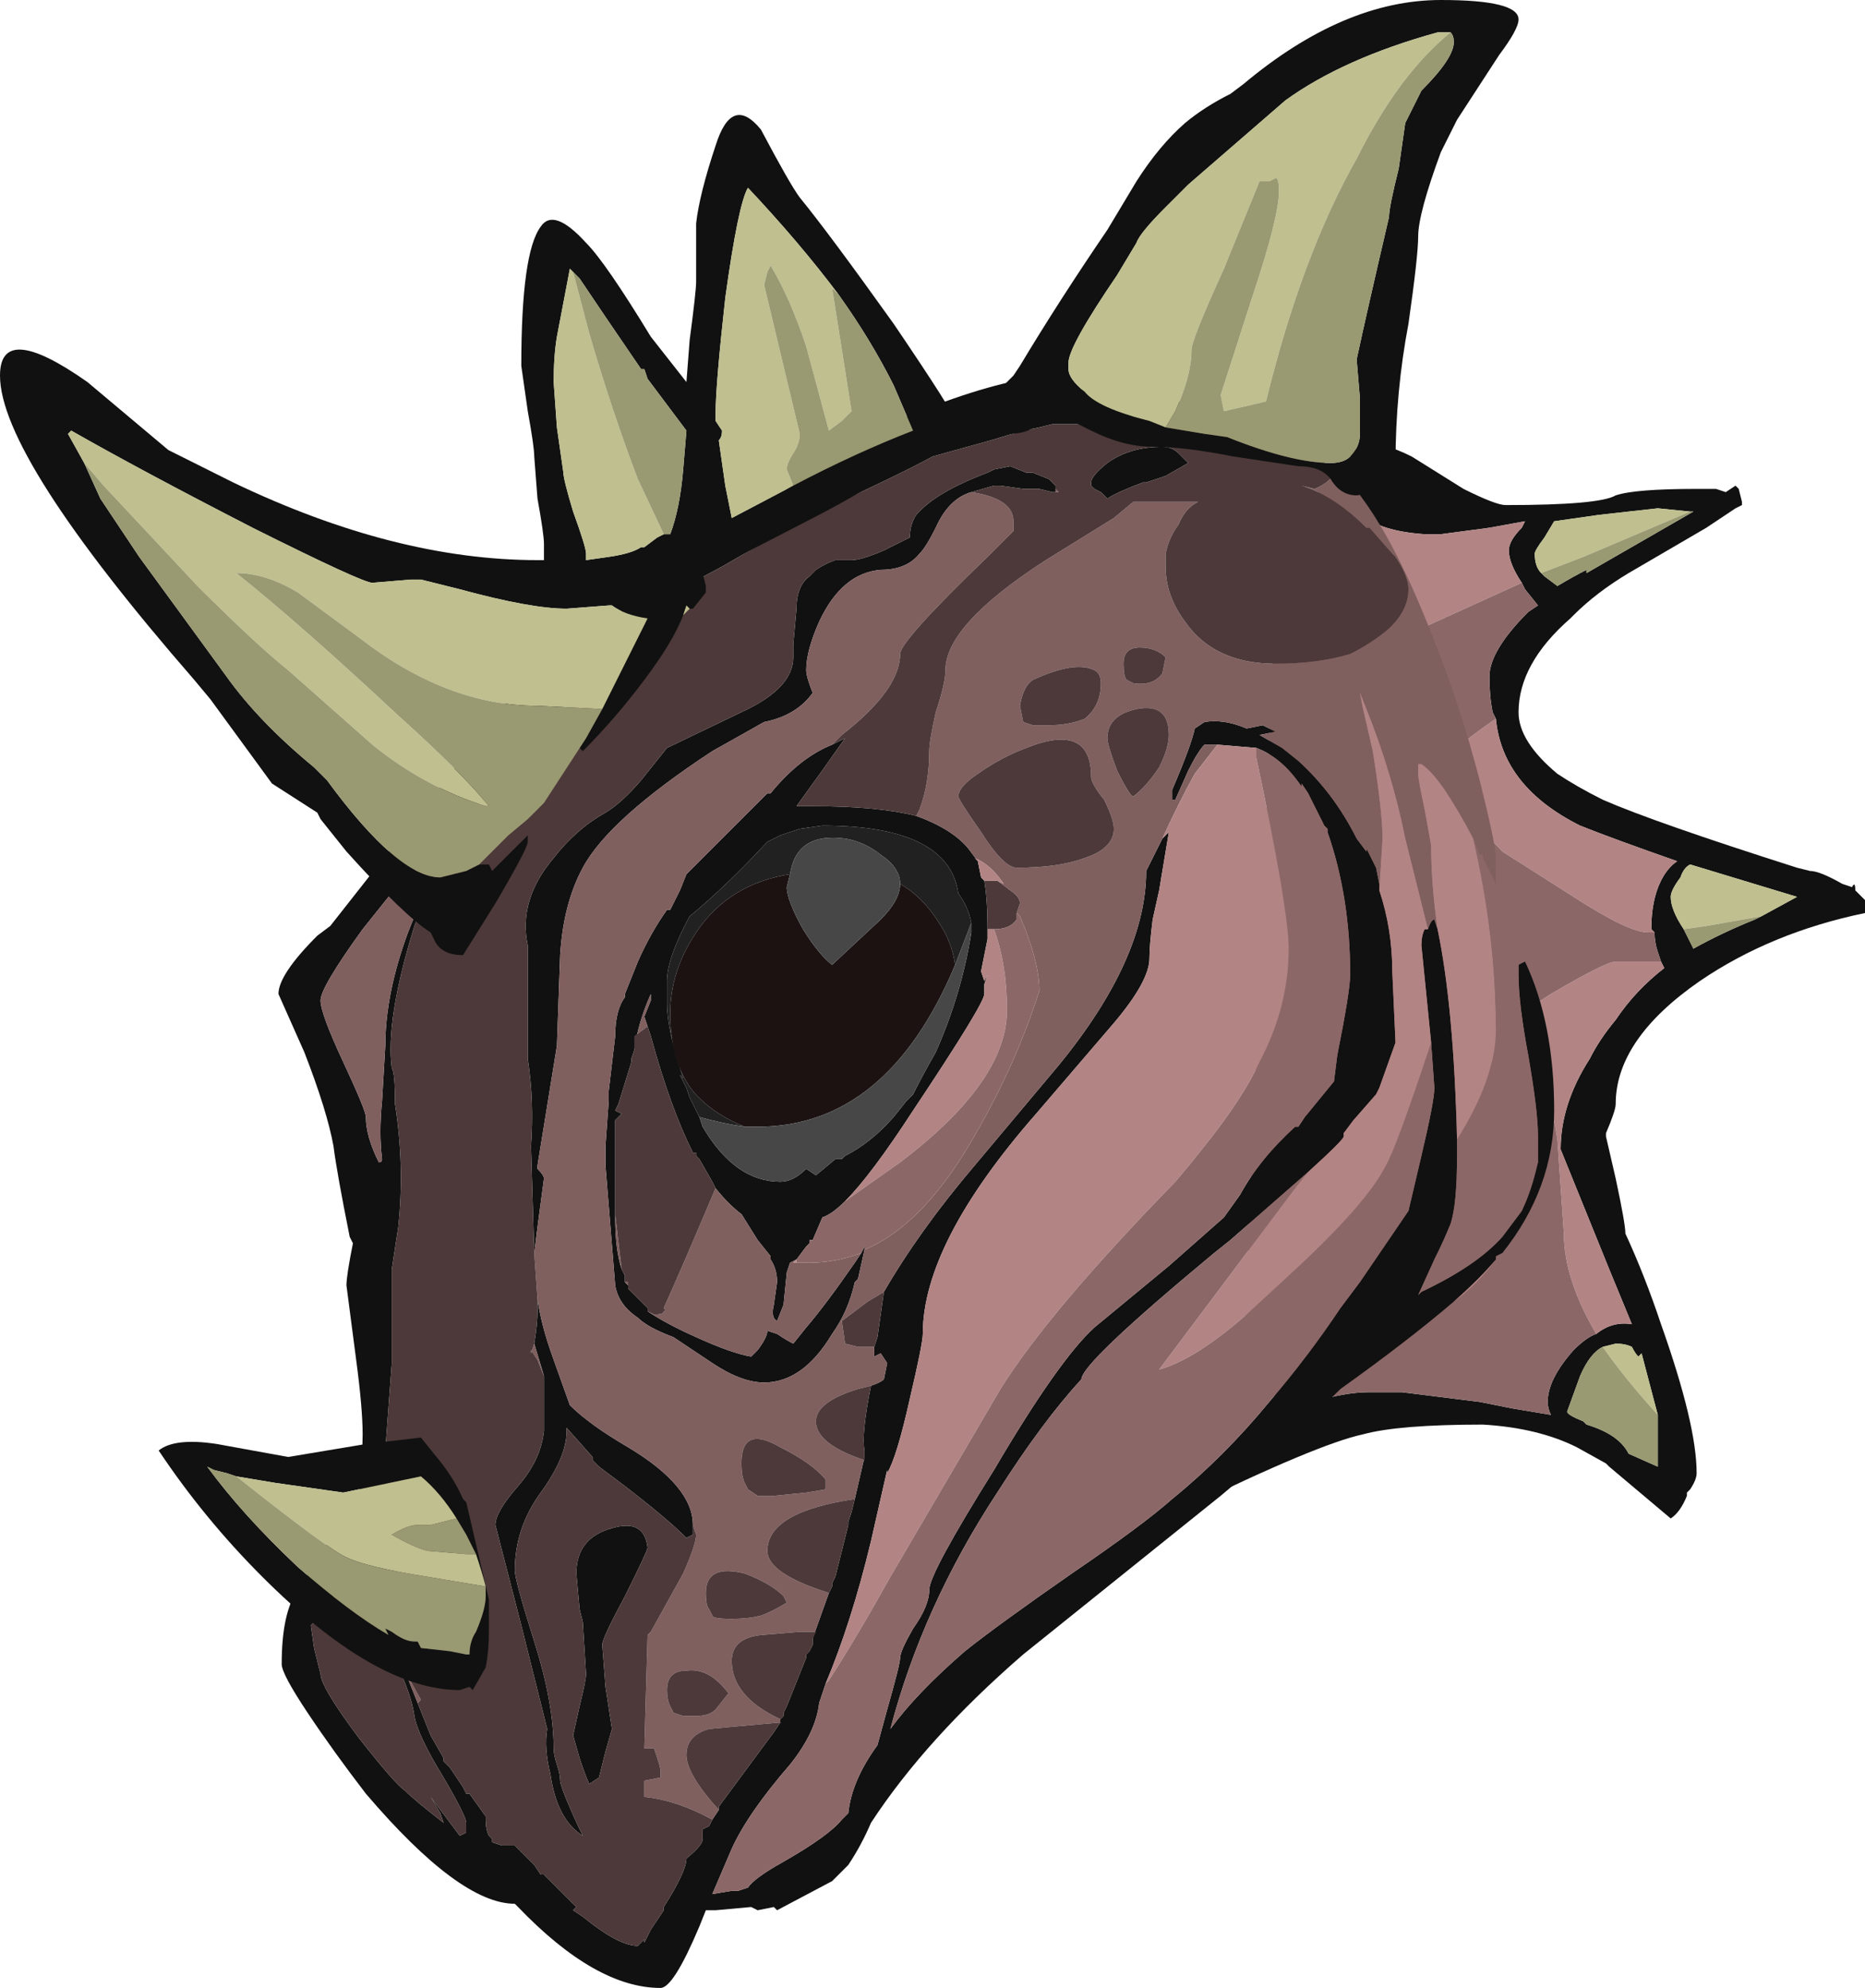 <?xml version="1.0" encoding="UTF-8" standalone="no"?>
<svg xmlns:ffdec="https://www.free-decompiler.com/flash" xmlns:xlink="http://www.w3.org/1999/xlink" ffdec:objectType="frame" height="214.9px" width="201.6px" xmlns="http://www.w3.org/2000/svg">
  <g transform="matrix(1.0, 0.0, 0.0, 1.0, 98.35, 211.4)">
    <use ffdec:characterId="25" height="30.7" transform="matrix(7.0, 0.0, 0.0, 7.0, -98.35, -211.4)" width="28.8" xlink:href="#shape0"/>
  </g>
  <defs>
    <g id="shape0" transform="matrix(1.0, 0.0, 0.0, 1.0, 14.05, 30.2)">
      <path d="M6.75 -22.7 L6.75 -22.85 Q6.75 -23.65 7.75 -23.15 L8.55 -22.65 Q9.05 -22.4 9.2 -22.4 10.65 -22.4 10.9 -22.55 11.2 -22.65 12.15 -22.65 L12.45 -22.65 12.6 -22.6 12.75 -22.7 12.8 -22.65 12.85 -22.45 12.85 -22.4 12.75 -22.35 12.3 -22.05 11.1 -21.35 Q10.6 -21.05 10.25 -20.7 L10.2 -20.65 Q9.4 -19.95 9.4 -19.2 9.4 -18.75 10.0 -18.25 10.3 -18.05 10.7 -17.85 11.5 -17.5 13.7 -16.8 L13.9 -16.75 Q14.05 -16.75 14.4 -16.55 L14.55 -16.5 Q14.6 -16.6 14.6 -16.45 L14.75 -16.3 14.75 -16.1 Q13.3 -15.8 12.2 -15.05 10.9 -14.15 10.9 -13.15 10.9 -13.05 10.75 -12.7 L10.75 -12.65 10.9 -12.0 Q11.05 -11.3 11.05 -11.15 11.35 -10.5 11.6 -9.75 12.15 -8.2 12.15 -7.45 12.15 -7.35 12.05 -7.2 L12.0 -7.15 12.0 -7.1 Q11.9 -6.85 11.75 -6.75 L10.8 -7.55 10.75 -7.6 10.3 -7.85 Q9.7 -8.15 8.85 -8.2 7.55 -8.2 7.0 -8.05 6.3 -7.9 4.25 -6.9 L5.85 -8.4 Q6.55 -8.7 7.1 -8.7 L7.6 -8.7 8.8 -8.55 9.3 -8.45 9.9 -8.35 Q9.85 -8.45 9.85 -8.55 9.85 -8.9 10.25 -9.35 10.45 -9.55 10.6 -9.6 10.85 -9.8 11.15 -9.75 L10.8 -10.6 10.05 -12.45 Q10.05 -13.15 10.5 -13.85 10.65 -14.15 10.9 -14.45 11.2 -14.9 11.65 -15.25 L11.6 -15.35 11.55 -15.5 Q11.5 -15.65 11.5 -15.8 L11.45 -15.85 Q11.45 -16.3 11.6 -16.6 11.7 -16.8 11.85 -16.9 10.85 -17.25 10.35 -17.45 9.15 -18.05 9.05 -19.1 L9.0 -19.2 Q8.95 -19.45 8.95 -19.75 8.95 -20.15 9.55 -20.75 L9.7 -20.85 9.5 -21.1 9.45 -21.2 Q9.25 -21.5 9.25 -21.7 9.25 -21.85 9.45 -22.05 L9.5 -22.15 8.95 -22.05 8.2 -21.95 7.95 -21.95 Q7.25 -22.0 7.0 -22.25 L6.85 -22.4 Q6.8 -22.5 6.75 -22.7 M12.05 -22.3 L11.55 -22.35 10.65 -22.25 9.95 -22.15 9.8 -21.9 Q9.65 -21.7 9.65 -21.65 9.65 -21.45 9.75 -21.35 L9.8 -21.3 10.0 -21.15 Q10.25 -21.3 10.45 -21.4 L10.45 -21.35 12.1 -22.3 12.05 -22.3 M11.95 -15.85 L12.1 -15.55 Q12.55 -15.8 13.05 -16.0 L13.15 -16.05 13.7 -16.35 12.05 -16.85 Q11.95 -16.8 11.9 -16.65 11.75 -16.45 11.75 -16.35 11.75 -16.15 11.95 -15.85 M10.7 -9.4 Q10.5 -9.3 10.35 -8.95 L10.15 -8.4 Q10.15 -8.35 10.4 -8.25 L10.45 -8.2 Q10.95 -8.05 11.1 -7.75 L11.55 -7.55 11.55 -8.35 11.3 -9.3 11.25 -9.25 Q11.2 -9.3 11.15 -9.4 11.05 -9.45 10.9 -9.45 L10.7 -9.4" fill="#111111" fill-rule="evenodd" stroke="none"/>
      <path d="M5.15 -9.2 L5.7 -22.25 Q6.2 -22.65 6.75 -22.7 6.8 -22.5 6.85 -22.4 L7.0 -22.25 Q7.25 -22.0 7.95 -21.95 L8.2 -21.95 8.95 -22.05 9.5 -22.15 9.45 -22.05 Q9.25 -21.85 9.25 -21.7 9.25 -21.5 9.45 -21.2 L7.25 -20.2 8.9 -14.3 Q9.05 -14.3 9.9 -14.85 10.75 -15.35 10.9 -15.35 L11.6 -15.35 11.65 -15.25 Q11.2 -14.9 10.9 -14.45 10.65 -14.15 10.5 -13.85 10.05 -13.15 10.05 -12.45 L10.8 -10.6 11.15 -9.75 Q10.85 -9.8 10.6 -9.6 10.1 -10.45 10.1 -11.15 L10.0 -12.6 Q9.8 -13.95 9.1 -13.95 L5.15 -9.2 M9.05 -19.1 Q9.15 -18.05 10.35 -17.45 10.85 -17.25 11.85 -16.9 11.7 -16.8 11.6 -16.6 11.45 -16.3 11.45 -15.85 L11.5 -15.8 11.4 -15.8 Q11.1 -15.8 10.25 -16.35 L9.15 -17.05 8.3 -17.95 7.9 -18.2 Q8.6 -18.8 9.05 -19.1" fill="#b38484" fill-rule="evenodd" stroke="none"/>
      <path d="M5.85 -8.4 L5.15 -9.2 9.1 -13.95 Q9.8 -13.95 10.0 -12.6 L10.1 -11.15 Q10.1 -10.45 10.6 -9.6 10.45 -9.55 10.25 -9.35 9.85 -8.9 9.85 -8.55 9.85 -8.45 9.9 -8.35 L9.3 -8.45 8.8 -8.55 7.6 -8.7 7.1 -8.7 Q6.55 -8.7 5.85 -8.4 M9.45 -21.2 L9.5 -21.1 9.7 -20.85 9.55 -20.75 Q8.95 -20.15 8.95 -19.75 8.95 -19.45 9.0 -19.2 L9.05 -19.1 Q8.6 -18.8 7.9 -18.2 L8.3 -17.95 9.15 -17.05 10.25 -16.35 Q11.1 -15.8 11.4 -15.8 L11.5 -15.8 Q11.5 -15.65 11.55 -15.5 L11.6 -15.35 10.9 -15.35 Q10.75 -15.35 9.9 -14.85 9.05 -14.3 8.9 -14.3 L7.25 -20.2 9.45 -21.2" fill="#8c6767" fill-rule="evenodd" stroke="none"/>
      <path d="M9.75 -21.35 Q9.65 -21.45 9.65 -21.65 9.65 -21.7 9.8 -21.9 L9.95 -22.15 10.65 -22.25 11.55 -22.35 12.05 -22.3 10.4 -21.6 9.75 -21.35 M13.15 -16.05 L12.3 -15.9 11.95 -15.85 Q11.75 -16.15 11.75 -16.35 11.75 -16.45 11.9 -16.65 11.95 -16.8 12.05 -16.85 L13.7 -16.35 13.15 -16.05 M11.55 -8.35 Q11.05 -8.9 10.7 -9.4 L10.9 -9.45 Q11.05 -9.45 11.15 -9.4 11.2 -9.3 11.25 -9.25 L11.3 -9.3 11.55 -8.35" fill="#bfbf8f" fill-rule="evenodd" stroke="none"/>
      <path d="M9.75 -21.35 L10.4 -21.6 12.05 -22.3 12.1 -22.3 10.45 -21.35 10.45 -21.4 Q10.25 -21.3 10.0 -21.15 L9.8 -21.3 9.75 -21.35 M13.15 -16.05 L13.05 -16.0 Q12.55 -15.8 12.1 -15.55 L11.95 -15.85 12.3 -15.9 13.15 -16.05 M11.55 -8.35 L11.55 -7.55 11.1 -7.75 Q10.95 -8.05 10.45 -8.2 L10.4 -8.25 Q10.15 -8.35 10.15 -8.4 L10.35 -8.95 Q10.5 -9.3 10.7 -9.4 11.05 -8.9 11.55 -8.35" fill="#999972" fill-rule="evenodd" stroke="none"/>
      <path d="M9.4 -15.3 L9.5 -15.35 Q9.95 -14.4 9.95 -13.05 9.95 -11.85 9.15 -10.85 L9.05 -10.8 9.05 -10.75 Q8.8 -10.45 8.4 -10.1 7.7 -9.5 6.65 -8.75 6.25 -8.35 5.75 -7.9 L4.8 -7.1 1.75 -4.65 Q0.25 -3.35 -0.6 -2.05 -0.75 -1.7 -0.95 -1.4 L-1.2 -1.15 -2.05 -0.7 -2.1 -0.75 -2.35 -0.7 -2.45 -0.75 -3.0 -0.7 -3.15 -0.7 -3.25 -0.45 Q-3.65 0.5 -3.85 0.5 -4.85 0.5 -6.05 -0.75 L-6.1 -0.8 Q-6.95 -0.8 -8.4 -2.5 -8.9 -3.15 -9.3 -3.75 -9.7 -4.35 -9.7 -4.5 -9.7 -5.3 -9.45 -5.65 L-8.5 -7.15 Q-8.45 -7.8 -8.45 -8.05 -8.45 -8.45 -8.55 -9.2 L-8.7 -10.35 Q-8.7 -10.5 -8.6 -11.0 L-8.65 -11.1 Q-8.85 -12.1 -8.9 -12.5 -9.0 -13.05 -9.35 -13.95 L-9.75 -14.85 Q-9.75 -15.15 -9.15 -15.75 L-8.95 -15.9 -6.0 -19.65 -0.8 -23.45 Q0.65 -24.1 1.55 -24.3 L4.65 -23.95 2.7 -23.65 2.2 -23.65 2.0 -23.6 1.75 -23.55 1.25 -23.4 0.35 -23.15 Q-0.1 -22.9 -1.4 -22.3 L-1.95 -22.0 -2.9 -21.45 -3.65 -21.05 -7.05 -17.35 Q-7.35 -16.7 -7.65 -15.9 -8.1 -14.45 -8.0 -13.7 -7.95 -13.65 -7.95 -13.15 -7.8 -12.2 -7.9 -11.25 L-8.0 -10.6 -8.0 -9.15 -8.1 -7.8 -7.8 -4.4 -7.6 -3.9 -7.4 -3.4 -7.2 -3.05 -7.2 -3.0 -7.1 -2.9 -6.9 -2.6 -6.85 -2.5 -6.8 -2.5 -6.55 -2.15 -6.55 -2.1 Q-6.55 -1.95 -6.5 -1.85 L-6.45 -1.8 -6.45 -1.75 -6.3 -1.7 -6.1 -1.7 -5.8 -1.4 -5.7 -1.25 -5.65 -1.25 -5.15 -0.75 -5.2 -0.7 -5.05 -0.6 Q-4.5 -0.15 -4.2 -0.15 L-4.1 -0.25 -4.1 -0.2 -4.0 -0.4 -3.8 -0.7 -3.8 -0.75 Q-3.45 -1.3 -3.45 -1.5 -3.2 -1.7 -3.2 -1.8 L-3.2 -1.95 -3.1 -2.0 -3.05 -2.1 -2.95 -2.25 -2.95 -2.3 -2.1 -3.45 -2.0 -3.6 -2.0 -3.65 -1.95 -3.7 -1.95 -3.75 -1.9 -3.85 -1.6 -4.6 -1.6 -4.65 -1.55 -4.7 -1.5 -4.8 -1.5 -4.9 -1.25 -5.6 -1.2 -5.7 -1.2 -5.75 -1.15 -5.85 -0.95 -6.65 -0.95 -6.7 -0.9 -6.85 -0.85 -7.05 -0.7 -7.7 -0.7 -7.8 Q-0.75 -8.05 -0.6 -8.8 -0.45 -8.85 -0.4 -8.9 L-0.35 -9.15 -0.45 -9.3 -0.55 -9.25 -0.55 -9.4 -0.5 -9.55 -0.4 -10.25 Q0.15 -11.2 1.0 -12.2 L2.3 -13.75 Q3.65 -15.4 3.65 -16.75 3.8 -17.05 3.9 -17.25 L4.0 -17.35 3.85 -16.45 3.75 -16.0 Q3.7 -15.6 3.7 -15.4 3.7 -15.05 3.15 -14.4 L1.95 -13.0 Q0.2 -11.0 0.2 -9.6 0.2 -9.45 0.0 -8.6 -0.2 -7.7 -0.35 -7.45 L-0.35 -7.5 -0.6 -6.4 Q-0.9 -5.15 -1.3 -4.2 L-1.4 -3.9 Q-1.45 -3.45 -1.85 -2.95 -2.5 -2.2 -2.75 -1.65 L-3.05 -0.95 -2.75 -1.0 -2.65 -1.0 -2.5 -1.05 Q-2.4 -1.2 -1.95 -1.45 -1.25 -1.85 -1.05 -2.1 L-0.95 -2.2 Q-0.9 -2.7 -0.5 -3.25 L-0.35 -3.8 Q-0.15 -4.5 -0.15 -4.6 -0.15 -4.7 0.05 -5.05 0.3 -5.4 0.3 -5.65 0.3 -5.9 1.3 -7.5 2.3 -9.2 2.85 -9.7 L4.0 -10.65 4.85 -11.4 5.1 -11.75 Q5.4 -12.3 5.95 -12.8 L6.0 -12.8 6.1 -12.95 6.55 -13.5 6.6 -13.9 Q6.8 -14.9 6.8 -15.15 6.8 -16.35 6.45 -17.35 L6.45 -17.4 6.4 -17.45 6.15 -17.95 6.05 -18.1 6.05 -18.05 Q5.75 -18.5 5.35 -18.65 L4.75 -18.7 4.55 -18.7 Q4.45 -18.6 4.3 -18.3 L4.1 -17.85 4.05 -17.85 Q4.05 -17.9 4.05 -18.0 4.35 -18.7 4.4 -18.95 L4.55 -19.05 Q4.85 -19.1 5.2 -18.95 L5.45 -19.0 5.65 -18.9 5.4 -18.85 5.75 -18.65 6.0 -18.45 Q6.55 -17.95 6.9 -17.25 L7.05 -17.05 7.05 -17.1 7.2 -16.8 7.25 -16.55 7.25 -16.45 Q7.45 -15.85 7.45 -15.2 L7.5 -14.1 7.25 -13.4 7.2 -13.3 6.85 -12.9 6.7 -12.7 6.7 -12.65 Q6.7 -12.6 6.15 -12.1 L4.95 -11.05 4.7 -10.85 Q2.65 -9.15 2.65 -8.9 2.05 -8.25 1.35 -7.15 0.2 -5.4 -0.3 -3.5 0.1 -4.05 0.85 -4.7 1.35 -5.1 2.5 -5.9 3.6 -6.65 4.05 -7.05 4.85 -7.7 5.55 -8.55 6.15 -9.25 6.65 -10.0 L6.95 -10.4 7.7 -11.5 7.9 -12.35 Q8.1 -13.2 8.1 -13.4 L8.05 -14.1 7.9 -15.6 Q7.9 -15.75 7.95 -15.85 L8.0 -15.85 Q8.05 -16.0 8.1 -16.0 L8.15 -15.85 Q8.4 -14.65 8.45 -12.6 L8.45 -12.35 Q8.45 -11.6 8.35 -11.3 8.25 -11.05 8.1 -10.75 L7.85 -10.2 7.9 -10.25 Q8.75 -10.65 9.15 -11.1 L9.45 -11.5 Q9.6 -11.8 9.7 -12.25 L9.7 -12.65 Q9.7 -13.05 9.55 -13.9 9.4 -14.7 9.4 -15.15 L9.4 -15.3 M-3.35 -6.65 Q-3.35 -6.55 -3.35 -6.5 L-3.45 -6.45 Q-3.75 -6.75 -4.4 -7.25 L-4.8 -7.55 -4.9 -7.65 -4.9 -7.7 -5.3 -8.15 -5.3 -8.1 Q-5.3 -7.7 -5.7 -7.15 -6.1 -6.6 -6.1 -5.95 -6.1 -5.8 -5.8 -4.85 -5.5 -3.9 -5.5 -3.2 -5.5 -3.1 -5.45 -2.95 -5.4 -2.8 -5.4 -2.7 -5.4 -2.65 -5.3 -2.4 -5.15 -2.05 -5.05 -1.85 -5.45 -2.1 -5.55 -2.8 -5.65 -3.2 -5.6 -3.5 L-6.0 -5.1 -6.4 -6.65 Q-6.4 -6.85 -6.05 -7.25 -5.7 -7.65 -5.65 -8.1 L-5.65 -8.95 -5.65 -8.95 -5.8 -9.45 Q-5.75 -9.75 -5.75 -9.95 L-5.75 -10.15 Q-5.7 -9.75 -5.5 -9.2 L-5.25 -8.5 Q-4.95 -8.2 -4.35 -7.85 -3.35 -7.25 -3.35 -6.65 M-5.8 -10.85 L-5.85 -12.5 Q-5.8 -13.2 -5.9 -13.85 L-5.9 -15.6 Q-6.05 -16.3 -5.5 -16.95 -5.15 -17.4 -4.7 -17.65 -4.45 -17.8 -4.15 -18.15 L-3.75 -18.65 -2.5 -19.25 Q-1.8 -19.6 -1.8 -20.05 L-1.8 -20.25 -1.75 -20.8 Q-1.75 -21.15 -1.55 -21.3 L-1.45 -21.4 Q-1.3 -21.5 -1.15 -21.55 L-0.9 -21.55 Q-0.75 -21.55 -0.4 -21.7 L0.0 -21.9 Q0.0 -22.1 0.1 -22.25 0.4 -22.6 1.2 -22.9 L1.3 -22.95 1.55 -23.0 1.8 -22.9 1.9 -22.9 2.15 -22.8 2.25 -22.7 2.25 -22.65 2.25 -22.6 2.2 -22.6 2.0 -22.65 1.75 -22.65 1.4 -22.7 1.3 -22.7 0.95 -22.6 Q0.6 -22.5 0.4 -22.05 0.25 -21.75 0.15 -21.65 -0.05 -21.4 -0.45 -21.4 -1.05 -21.35 -1.4 -20.6 -1.6 -20.15 -1.6 -19.85 -1.6 -19.75 -1.5 -19.5 -1.75 -19.15 -2.25 -19.05 L-3.05 -18.6 Q-4.65 -17.55 -5.05 -16.8 -5.35 -16.25 -5.4 -15.45 L-5.45 -14.05 -5.75 -12.2 -5.75 -12.15 Q-5.65 -12.05 -5.65 -12.0 L-5.75 -11.25 -5.8 -10.85 M-1.2 -18.7 L-1.0 -18.8 Q-1.35 -18.3 -1.75 -17.75 L-1.5 -17.75 Q-0.5 -17.75 0.1 -17.6 0.65 -17.4 0.9 -17.1 L1.05 -16.9 1.1 -16.65 1.15 -16.6 Q1.2 -16.3 1.2 -15.85 L1.2 -15.7 1.1 -15.2 1.15 -15.05 1.2 -15.15 1.15 -15.0 1.15 -14.85 Q1.15 -14.7 0.05 -13.05 -0.6 -12.05 -1.0 -11.65 -1.2 -11.45 -1.35 -11.4 L-1.5 -11.05 -1.55 -11.05 -1.55 -11.0 -1.6 -10.95 -1.75 -10.75 -1.85 -10.7 -1.9 -10.55 -1.95 -10.05 -2.05 -9.8 Q-2.15 -9.85 -2.1 -10.05 L-2.05 -10.4 Q-2.05 -10.6 -2.15 -10.75 L-2.15 -10.8 -2.35 -11.05 -2.6 -11.45 Q-2.8 -11.6 -3.0 -11.85 L-3.05 -11.95 -3.25 -12.3 -3.3 -12.35 -3.3 -12.4 -3.35 -12.4 Q-3.7 -13.1 -4.0 -14.2 L-4.1 -14.5 -4.0 -14.75 -4.0 -14.85 Q-4.2 -14.4 -4.25 -14.0 L-4.3 -13.85 -4.3 -13.8 -4.5 -13.15 -4.55 -13.05 -4.45 -13.0 -4.55 -12.9 -4.55 -11.45 -4.55 -11.4 Q-4.55 -10.9 -4.45 -10.6 L-4.4 -10.5 -4.4 -10.4 -4.35 -10.35 -4.35 -10.3 -4.05 -10.0 -4.05 -9.95 Q-3.75 -9.75 -3.3 -9.55 -2.75 -9.3 -2.45 -9.25 L-2.35 -9.35 Q-2.2 -9.55 -2.2 -9.65 L-2.05 -9.6 Q-1.9 -9.5 -1.8 -9.45 L-1.6 -9.7 Q-1.3 -10.05 -0.85 -10.7 L-0.75 -10.85 -0.7 -10.95 -0.7 -10.9 -0.8 -10.45 -0.85 -10.4 Q-0.95 -9.95 -1.2 -9.6 -1.65 -8.85 -2.25 -8.85 -2.6 -8.85 -3.05 -9.15 L-3.65 -9.55 Q-4.05 -9.7 -4.2 -9.85 -4.5 -10.05 -4.55 -10.35 L-4.7 -12.2 -4.7 -12.2 -4.7 -12.45 -4.7 -12.5 -4.65 -13.2 -4.65 -13.35 -4.55 -14.2 Q-4.55 -14.6 -4.4 -14.8 L-4.4 -14.85 -4.2 -15.35 Q-4.0 -15.8 -3.75 -16.15 L-3.7 -16.15 -3.55 -16.45 -3.45 -16.7 -2.2 -17.95 -2.15 -17.95 Q-1.7 -18.5 -1.2 -18.7 M2.8 -22.7 L2.8 -22.75 Q2.8 -22.85 3.05 -23.05 3.4 -23.3 3.9 -23.3 4.05 -23.3 4.15 -23.2 L4.3 -23.05 3.95 -22.85 3.65 -22.75 3.6 -22.75 Q3.2 -22.6 3.05 -22.5 L2.95 -22.6 2.85 -22.65 2.8 -22.7 M0.95 -15.95 Q0.9 -16.2 0.75 -16.4 0.6 -17.45 -1.35 -17.45 L-1.7 -17.4 -2.0 -17.3 -2.2 -17.2 Q-2.85 -16.5 -3.4 -16.05 -3.75 -15.4 -3.75 -15.05 L-3.75 -14.7 Q-3.75 -14.3 -3.5 -13.55 L-3.55 -13.6 -3.45 -13.4 -3.4 -13.25 -3.25 -12.95 -3.2 -12.8 Q-2.7 -11.95 -2.0 -11.95 -1.8 -11.95 -1.6 -12.15 L-1.45 -12.05 -1.15 -12.3 -1.05 -12.3 -1.0 -12.35 Q-0.6 -12.55 -0.25 -12.95 L-0.05 -13.2 0.05 -13.3 Q0.2 -13.6 0.4 -13.95 0.8 -14.85 0.95 -15.8 L0.95 -15.95 M-7.4 -16.95 L-7.45 -16.95 -8.05 -16.35 -8.45 -15.85 Q-9.1 -14.95 -9.1 -14.75 -9.1 -14.55 -8.75 -13.8 -8.4 -13.05 -8.4 -12.95 -8.4 -12.65 -8.2 -12.25 -8.15 -12.25 -8.15 -12.3 -8.2 -12.7 -8.15 -13.2 L-8.1 -14.05 Q-8.1 -14.85 -7.75 -15.8 L-7.35 -16.8 -7.4 -16.95 M-4.4 -14.8 L-4.4 -14.8 M-6.55 -6.45 L-6.55 -6.45 M-8.65 -5.9 L-8.8 -5.7 Q-9.0 -5.35 -9.25 -5.1 L-9.2 -4.75 -9.1 -4.35 Q-9.1 -4.15 -8.5 -3.35 -7.95 -2.65 -7.8 -2.55 -7.65 -2.4 -7.2 -2.05 L-7.25 -2.2 -7.4 -2.45 -6.95 -1.85 -6.85 -1.9 -6.85 -2.05 Q-6.85 -2.15 -7.2 -2.75 -7.6 -3.4 -7.65 -3.7 -7.7 -4.05 -7.95 -4.55 L-8.65 -5.9 M-4.05 -6.3 Q-4.05 -6.25 -4.4 -5.55 -4.75 -4.9 -4.75 -4.8 L-4.7 -4.15 -4.6 -3.5 -4.7 -3.15 -4.8 -2.75 -4.95 -2.65 Q-5.0 -2.75 -5.1 -3.05 L-5.2 -3.4 -5.1 -3.85 Q-5.0 -4.25 -5.0 -4.35 L-5.05 -5.15 -5.1 -5.35 -5.15 -5.9 Q-5.15 -6.45 -4.6 -6.6 -4.1 -6.75 -4.05 -6.3 M-4.4 -1.65 L-4.4 -1.65" fill="#111111" fill-rule="evenodd" stroke="none"/>
      <path d="M-3.25 -12.95 L-3.4 -13.25 -3.45 -13.4 -3.55 -13.6 -3.5 -13.55 Q-3.75 -14.3 -3.75 -14.7 L-3.75 -15.05 Q-3.75 -15.4 -3.4 -16.05 -2.85 -16.5 -2.2 -17.2 L-2.0 -17.3 -1.7 -17.4 -1.35 -17.45 Q0.6 -17.45 0.75 -16.4 0.9 -16.2 0.95 -15.95 L0.7 -15.3 Q0.65 -15.65 0.45 -15.95 0.2 -16.35 -0.15 -16.55 -0.15 -16.8 -0.45 -17.0 -0.7 -17.2 -1.0 -17.25 -1.75 -17.35 -1.85 -16.7 -2.8 -16.55 -3.3 -15.8 -3.7 -15.2 -3.7 -14.55 -3.7 -13.8 -3.35 -13.35 -3.05 -13.0 -2.55 -12.8 -2.9 -12.85 -3.25 -12.95" fill="#212121" fill-rule="evenodd" stroke="none"/>
      <path d="M6.6 -22.95 Q7.35 -22.25 8.1 -20.3 8.5 -19.3 8.8 -18.15 9.05 -17.15 9.05 -16.95 L9.05 -16.55 8.85 -16.95 8.85 -17.0 8.8 -17.0 8.7 -17.25 Q8.2 -18.2 7.9 -18.4 L7.85 -18.4 7.85 -18.25 Q7.85 -18.15 7.95 -17.7 L8.05 -17.15 Q8.05 -16.55 8.15 -15.85 L8.1 -16.0 Q8.05 -16.0 8.0 -15.85 L7.65 -17.25 Q7.45 -18.25 7.05 -19.25 L6.95 -19.5 7.0 -19.25 7.15 -18.6 Q7.3 -17.65 7.3 -17.25 L7.25 -16.45 7.25 -16.55 7.2 -16.8 7.05 -17.1 7.05 -17.05 6.9 -17.25 Q6.55 -17.95 6.0 -18.45 L5.75 -18.65 5.4 -18.85 5.65 -18.9 5.45 -19.0 5.2 -18.95 Q4.85 -19.1 4.55 -19.05 L4.4 -18.95 Q4.35 -18.7 4.05 -18.0 4.05 -17.9 4.05 -17.85 L4.1 -17.85 4.3 -18.3 Q4.45 -18.6 4.55 -18.7 L4.75 -18.7 4.4 -18.25 Q4.15 -17.8 3.9 -17.25 3.8 -17.05 3.65 -16.75 3.65 -15.4 2.3 -13.75 L1.0 -12.2 Q0.15 -11.2 -0.4 -10.25 L-0.65 -10.1 -1.05 -9.8 -1.0 -9.45 -0.8 -9.4 -0.55 -9.4 -0.55 -9.25 -0.45 -9.3 -0.35 -9.15 -0.4 -8.9 Q-0.45 -8.85 -0.6 -8.8 L-0.8 -8.75 Q-1.45 -8.55 -1.45 -8.25 -1.45 -7.9 -0.7 -7.65 L-0.7 -7.7 -0.85 -7.05 Q-2.2 -6.85 -2.2 -6.25 -2.2 -5.9 -1.25 -5.6 L-1.5 -4.9 -1.45 -5.0 -1.7 -5.0 -2.3 -4.95 Q-2.75 -4.9 -2.75 -4.55 -2.75 -4.0 -2.0 -3.65 L-2.0 -3.6 -3.1 -3.5 Q-3.45 -3.4 -3.45 -3.1 -3.45 -2.8 -2.95 -2.25 L-3.05 -2.1 Q-3.6 -2.4 -4.1 -2.45 L-4.1 -2.7 -3.85 -2.75 -3.85 -2.85 Q-3.85 -2.9 -3.9 -3.05 L-3.95 -3.2 -4.1 -3.2 -4.05 -4.95 -4.0 -5.0 -3.5 -5.9 Q-3.3 -6.35 -3.3 -6.5 L-3.35 -6.65 Q-3.35 -7.25 -4.35 -7.85 -4.95 -8.2 -5.25 -8.5 L-5.5 -9.2 Q-5.7 -9.75 -5.75 -10.15 L-5.8 -10.85 -5.75 -11.25 -5.65 -12.0 Q-5.65 -12.05 -5.75 -12.15 L-5.75 -12.2 -5.45 -14.05 -5.4 -15.45 Q-5.35 -16.25 -5.05 -16.8 -4.65 -17.55 -3.05 -18.6 L-2.25 -19.05 Q-1.75 -19.15 -1.5 -19.5 -1.6 -19.75 -1.6 -19.85 -1.6 -20.15 -1.4 -20.6 -1.05 -21.35 -0.45 -21.4 -0.05 -21.4 0.15 -21.65 0.25 -21.75 0.4 -22.05 0.6 -22.5 0.95 -22.6 1.6 -22.5 1.6 -22.15 L1.6 -22.0 1.2 -21.6 Q-0.15 -20.3 -0.15 -20.1 -0.15 -19.55 -1.05 -18.85 L-1.2 -18.7 Q-1.7 -18.5 -2.15 -17.95 L-2.2 -17.95 -3.45 -16.7 -3.55 -16.45 -3.7 -16.15 -3.75 -16.15 Q-4.0 -15.8 -4.2 -15.35 L-4.4 -14.85 -4.4 -14.8 Q-4.55 -14.6 -4.55 -14.2 L-4.65 -13.35 -4.65 -13.2 -4.7 -12.5 -4.7 -12.45 -4.7 -12.2 -4.7 -12.2 -4.55 -10.35 Q-4.5 -10.05 -4.2 -9.85 -4.05 -9.7 -3.65 -9.55 L-3.05 -9.15 Q-2.6 -8.85 -2.25 -8.85 -1.65 -8.85 -1.2 -9.6 -0.95 -9.95 -0.85 -10.4 L-0.8 -10.45 -0.7 -10.9 Q0.25 -11.3 1.05 -12.75 1.65 -13.8 2.0 -14.9 2.0 -15.35 1.7 -16.05 L1.65 -16.1 1.7 -16.25 Q1.7 -16.35 1.55 -16.45 L1.35 -16.6 1.45 -16.55 Q1.25 -16.85 1.0 -16.95 L1.05 -16.9 0.9 -17.1 Q0.65 -17.4 0.1 -17.6 L0.15 -17.7 Q0.3 -18.1 0.3 -18.6 0.3 -18.75 0.4 -19.2 0.55 -19.65 0.55 -19.85 0.55 -20.55 2.1 -21.55 L3.15 -22.2 3.45 -22.45 4.45 -22.45 Q4.25 -22.35 4.15 -22.1 4.0 -21.9 3.95 -21.65 L3.95 -21.45 Q3.95 -21.0 4.25 -20.6 4.7 -19.95 5.65 -19.95 6.3 -19.95 6.8 -20.1 7.1 -20.25 7.35 -20.45 7.7 -20.75 7.7 -21.1 7.7 -21.3 7.5 -21.6 L7.45 -21.65 7.1 -22.05 7.05 -22.05 Q6.55 -22.55 6.05 -22.7 L6.25 -22.65 Q6.5 -22.75 6.6 -22.95 M-7.8 -4.4 L-7.55 -3.95 -7.6 -3.9 -7.8 -4.4 M-5.65 -8.95 L-5.75 -9.2 -5.85 -9.35 -5.85 -9.3 -5.8 -9.45 -5.65 -8.95 -5.65 -8.95 M2.25 -22.65 L2.3 -22.6 2.25 -22.6 2.25 -22.65 M3.5 -19.25 Q3.05 -19.15 3.05 -18.8 3.05 -18.7 3.2 -18.3 3.4 -17.9 3.45 -17.9 3.65 -18.05 3.85 -18.35 4.0 -18.65 4.0 -18.85 4.0 -19.35 3.5 -19.25 M3.35 -19.7 L3.45 -19.65 Q3.75 -19.6 3.9 -19.8 L3.95 -20.05 Q3.8 -20.2 3.55 -20.2 3.3 -20.2 3.3 -19.95 3.3 -19.75 3.35 -19.7 M1.05 -18.25 Q0.75 -18.05 0.75 -17.9 0.75 -17.85 1.1 -17.35 1.45 -16.8 1.65 -16.8 2.3 -16.8 2.7 -16.95 3.15 -17.1 3.15 -17.4 3.15 -17.55 3.0 -17.85 2.8 -18.1 2.8 -18.2 2.8 -19.05 1.8 -18.65 1.4 -18.5 1.05 -18.25 M2.85 -19.85 Q2.55 -20.0 1.9 -19.7 1.75 -19.6 1.7 -19.3 L1.75 -19.05 1.9 -19.0 2.15 -19.0 Q2.45 -19.0 2.7 -19.1 2.95 -19.3 2.95 -19.65 2.95 -19.8 2.85 -19.85 M-1.7 -10.7 L-1.55 -10.7 Q-1.15 -10.7 -0.75 -10.85 L-0.85 -10.7 Q-1.3 -10.05 -1.6 -9.7 L-1.8 -9.45 Q-1.9 -9.5 -2.05 -9.6 L-2.2 -9.65 Q-2.2 -9.55 -2.35 -9.35 L-2.45 -9.25 Q-2.75 -9.3 -3.3 -9.55 -3.75 -9.75 -4.05 -9.95 L-3.95 -9.9 Q-3.8 -9.9 -3.8 -9.95 -3.75 -9.95 -3.8 -10.0 -3.55 -10.55 -3.0 -11.85 -2.8 -11.6 -2.6 -11.45 L-2.35 -11.05 -2.15 -10.8 -2.15 -10.75 Q-2.05 -10.6 -2.05 -10.4 L-2.1 -10.05 Q-2.15 -9.85 -2.05 -9.8 L-1.95 -10.05 -1.9 -10.55 -1.85 -10.7 -1.75 -10.75 -1.8 -10.7 -1.7 -10.7 M-7.4 -16.95 L-7.35 -16.8 -7.75 -15.8 Q-8.1 -14.85 -8.1 -14.05 L-8.15 -13.2 Q-8.2 -12.7 -8.15 -12.3 -8.15 -12.25 -8.2 -12.25 -8.4 -12.65 -8.4 -12.95 -8.4 -13.05 -8.75 -13.8 -9.1 -14.55 -9.1 -14.75 -9.1 -14.95 -8.45 -15.85 L-8.05 -16.35 -7.45 -16.95 -7.4 -16.95 M-4.0 -14.2 L-4.05 -14.35 -4.25 -14.2 -4.25 -14.0 Q-4.2 -14.4 -4.0 -14.85 L-4.0 -14.75 -4.1 -14.5 -4.0 -14.2 M-4.55 -11.45 L-4.45 -10.6 Q-4.55 -10.9 -4.55 -11.4 L-4.55 -11.45 M-4.4 -10.4 L-4.35 -10.4 -4.35 -10.3 -4.35 -10.35 -4.4 -10.4 M-2.5 -7.2 L-2.35 -7.1 -2.1 -7.1 -1.6 -7.15 -1.3 -7.2 -1.3 -7.35 Q-1.5 -7.6 -2.0 -7.85 -2.6 -8.2 -2.6 -7.6 -2.6 -7.4 -2.55 -7.3 L-2.5 -7.2 M-1.9 -5.45 L-1.95 -5.55 Q-2.15 -5.75 -2.55 -5.9 -3.15 -6.05 -3.15 -5.6 -3.15 -5.4 -3.1 -5.35 L-3.05 -5.25 Q-3.05 -5.2 -2.75 -5.2 -2.5 -5.2 -2.3 -5.25 -2.15 -5.3 -1.9 -5.45 M-3.75 -4.1 Q-3.75 -3.95 -3.7 -3.85 L-3.65 -3.75 -3.5 -3.7 -3.3 -3.7 Q-3.1 -3.7 -3.0 -3.8 L-2.8 -4.05 Q-3.1 -4.45 -3.45 -4.4 -3.75 -4.4 -3.75 -4.1" fill="#805f5f" fill-rule="evenodd" stroke="none"/>
      <path d="M4.65 -23.95 L6.6 -22.95 Q6.5 -22.75 6.25 -22.65 L6.05 -22.7 Q6.55 -22.55 7.05 -22.05 L7.1 -22.05 7.45 -21.65 7.5 -21.6 Q7.7 -21.3 7.7 -21.1 7.7 -20.75 7.35 -20.45 7.1 -20.25 6.8 -20.1 6.3 -19.95 5.65 -19.95 4.7 -19.95 4.25 -20.6 3.95 -21.0 3.95 -21.45 L3.95 -21.65 Q4.0 -21.9 4.15 -22.1 4.25 -22.35 4.45 -22.45 L3.45 -22.45 3.15 -22.2 2.1 -21.55 Q0.55 -20.55 0.55 -19.85 0.55 -19.65 0.4 -19.2 0.3 -18.75 0.3 -18.6 0.3 -18.1 0.15 -17.7 L0.1 -17.6 Q-0.5 -17.75 -1.5 -17.75 L-1.75 -17.75 Q-1.35 -18.3 -1.0 -18.8 L-1.2 -18.7 -1.05 -18.85 Q-0.15 -19.55 -0.15 -20.1 -0.15 -20.3 1.2 -21.6 L1.6 -22.0 1.6 -22.15 Q1.6 -22.5 0.95 -22.6 L1.3 -22.7 1.4 -22.7 1.75 -22.65 2.0 -22.65 2.2 -22.6 2.25 -22.6 2.3 -22.6 2.25 -22.65 2.25 -22.7 2.15 -22.8 1.9 -22.9 1.8 -22.9 1.55 -23.0 1.3 -22.95 1.2 -22.9 Q0.4 -22.6 0.1 -22.25 0.0 -22.1 0.0 -21.9 L-0.4 -21.7 Q-0.75 -21.55 -0.9 -21.55 L-1.15 -21.55 Q-1.3 -21.5 -1.45 -21.4 L-1.55 -21.3 Q-1.75 -21.15 -1.75 -20.8 L-1.8 -20.25 -1.8 -20.05 Q-1.8 -19.6 -2.5 -19.25 L-3.75 -18.65 -4.15 -18.15 Q-4.45 -17.8 -4.7 -17.65 -5.15 -17.4 -5.5 -16.95 -6.05 -16.3 -5.9 -15.6 L-5.9 -13.85 Q-5.8 -13.2 -5.85 -12.5 L-5.8 -10.85 -5.75 -10.15 -5.75 -9.95 Q-5.75 -9.75 -5.8 -9.45 L-5.85 -9.3 -5.85 -9.35 -5.75 -9.2 -5.65 -8.95 -5.65 -8.1 Q-5.7 -7.65 -6.05 -7.25 -6.4 -6.85 -6.4 -6.65 L-6.0 -5.1 -5.6 -3.5 Q-5.65 -3.2 -5.55 -2.8 -5.45 -2.1 -5.05 -1.85 -5.15 -2.05 -5.3 -2.4 -5.4 -2.65 -5.4 -2.7 -5.4 -2.8 -5.45 -2.95 -5.5 -3.1 -5.5 -3.2 -5.5 -3.9 -5.8 -4.85 -6.1 -5.8 -6.1 -5.95 -6.1 -6.6 -5.7 -7.15 -5.3 -7.7 -5.3 -8.1 L-5.3 -8.15 -4.9 -7.7 -4.9 -7.65 -4.8 -7.55 -4.4 -7.25 Q-3.75 -6.75 -3.45 -6.45 L-3.35 -6.5 Q-3.35 -6.55 -3.35 -6.65 L-3.3 -6.5 Q-3.3 -6.35 -3.5 -5.9 L-4.0 -5.0 -4.05 -4.95 -4.1 -3.2 -3.95 -3.2 -3.9 -3.05 Q-3.85 -2.9 -3.85 -2.85 L-3.85 -2.75 -4.1 -2.7 -4.1 -2.45 Q-3.6 -2.4 -3.05 -2.1 L-3.1 -2.0 -3.2 -1.95 -3.2 -1.8 Q-3.2 -1.7 -3.45 -1.5 -3.45 -1.3 -3.8 -0.75 L-3.8 -0.7 -4.0 -0.4 -4.1 -0.2 -4.1 -0.25 -4.2 -0.15 Q-4.5 -0.15 -5.05 -0.6 L-5.2 -0.7 -5.15 -0.75 -5.65 -1.25 -5.7 -1.25 -5.8 -1.4 -6.1 -1.7 -6.3 -1.7 -6.45 -1.75 -6.45 -1.8 -6.5 -1.85 Q-6.55 -1.95 -6.55 -2.1 L-6.55 -2.15 -6.8 -2.5 -6.85 -2.5 -6.9 -2.6 -7.1 -2.9 -7.2 -3.0 -7.2 -3.05 -7.4 -3.4 -7.6 -3.9 -7.55 -3.95 -7.8 -4.4 -8.1 -7.8 -8.0 -9.15 -8.0 -10.6 -7.9 -11.25 Q-7.8 -12.2 -7.95 -13.15 -7.95 -13.65 -8.0 -13.7 -8.1 -14.45 -7.65 -15.9 -7.35 -16.7 -7.05 -17.35 L-3.65 -21.05 -2.9 -21.45 -1.95 -22.0 -1.4 -22.3 Q-0.1 -22.9 0.35 -23.15 L1.25 -23.4 1.75 -23.55 2.0 -23.6 2.2 -23.65 2.7 -23.65 4.65 -23.95 M2.8 -22.7 L2.85 -22.65 2.95 -22.6 3.05 -22.5 Q3.2 -22.6 3.6 -22.75 L3.65 -22.75 3.95 -22.85 4.3 -23.05 4.15 -23.2 Q4.05 -23.3 3.9 -23.3 3.4 -23.3 3.05 -23.05 2.8 -22.85 2.8 -22.75 L2.8 -22.7 M3.35 -19.7 Q3.3 -19.75 3.3 -19.95 3.3 -20.2 3.55 -20.2 3.8 -20.2 3.95 -20.05 L3.9 -19.8 Q3.75 -19.6 3.45 -19.65 L3.35 -19.7 M3.5 -19.25 Q4.0 -19.35 4.0 -18.85 4.0 -18.65 3.85 -18.35 3.65 -18.05 3.45 -17.9 3.4 -17.9 3.2 -18.3 3.05 -18.7 3.05 -18.8 3.05 -19.15 3.5 -19.25 M2.85 -19.85 Q2.95 -19.8 2.95 -19.65 2.95 -19.3 2.7 -19.1 2.45 -19.0 2.15 -19.0 L1.9 -19.0 1.75 -19.05 1.7 -19.3 Q1.75 -19.6 1.9 -19.7 2.55 -20.0 2.85 -19.85 M1.05 -18.25 Q1.4 -18.5 1.8 -18.65 2.8 -19.05 2.8 -18.2 2.8 -18.1 3.0 -17.85 3.15 -17.55 3.15 -17.4 3.15 -17.1 2.7 -16.95 2.3 -16.8 1.65 -16.8 1.45 -16.8 1.1 -17.35 0.75 -17.85 0.75 -17.9 0.75 -18.05 1.05 -18.25 M1.65 -16.1 L1.65 -16.0 Q1.55 -15.85 1.3 -15.85 L1.2 -15.85 Q1.2 -16.3 1.15 -16.6 L1.35 -16.6 1.55 -16.45 Q1.7 -16.35 1.7 -16.25 L1.65 -16.1 M-4.25 -14.0 L-4.25 -14.2 -4.05 -14.35 -4.0 -14.2 Q-3.7 -13.1 -3.35 -12.4 L-3.3 -12.4 -3.3 -12.35 -3.25 -12.3 -3.05 -11.95 -3.0 -11.85 Q-3.55 -10.55 -3.8 -10.0 -3.75 -9.95 -3.8 -9.95 -3.8 -9.9 -3.95 -9.9 L-4.05 -9.95 -4.05 -10.0 -4.35 -10.3 -4.35 -10.4 -4.4 -10.4 -4.4 -10.5 -4.45 -10.6 -4.55 -11.45 -4.55 -12.9 -4.45 -13.0 -4.55 -13.05 -4.5 -13.15 -4.3 -13.8 -4.3 -13.85 -4.25 -14.0 M-4.7 -12.45 L-4.7 -12.2 -4.7 -12.45 M-0.55 -9.4 L-0.8 -9.4 -1.0 -9.45 -1.05 -9.8 -0.65 -10.1 -0.4 -10.25 -0.5 -9.55 -0.55 -9.4 M-0.6 -8.8 Q-0.75 -8.05 -0.7 -7.8 L-0.7 -7.7 -0.7 -7.65 Q-1.45 -7.9 -1.45 -8.25 -1.45 -8.55 -0.8 -8.75 L-0.6 -8.8 M-0.85 -7.05 L-0.9 -6.85 -0.95 -6.7 -0.95 -6.65 -1.15 -5.85 -1.2 -5.75 -1.2 -5.7 -1.25 -5.6 Q-2.2 -5.9 -2.2 -6.25 -2.2 -6.85 -0.85 -7.05 M-1.5 -4.9 L-1.5 -4.8 -1.55 -4.7 -1.6 -4.65 -1.6 -4.6 -1.9 -3.85 -1.95 -3.75 -1.95 -3.7 -2.0 -3.65 Q-2.75 -4.0 -2.75 -4.55 -2.75 -4.9 -2.3 -4.95 L-1.7 -5.0 -1.45 -5.0 -1.5 -4.9 M-2.0 -3.6 L-2.1 -3.45 -2.95 -2.3 -2.95 -2.25 Q-3.45 -2.8 -3.45 -3.1 -3.45 -3.4 -3.1 -3.5 L-2.0 -3.6 M-2.5 -7.2 L-2.55 -7.3 Q-2.6 -7.4 -2.6 -7.6 -2.6 -8.2 -2.0 -7.85 -1.5 -7.6 -1.3 -7.35 L-1.3 -7.2 -1.6 -7.15 -2.1 -7.1 -2.35 -7.1 -2.5 -7.2 M-6.55 -6.45 L-6.55 -6.45 M-8.65 -5.9 L-7.95 -4.55 Q-7.7 -4.05 -7.65 -3.7 -7.6 -3.4 -7.2 -2.75 -6.85 -2.15 -6.85 -2.05 L-6.85 -1.9 -6.95 -1.85 -7.4 -2.45 -7.25 -2.2 -7.2 -2.05 Q-7.65 -2.4 -7.8 -2.55 -7.95 -2.65 -8.5 -3.35 -9.1 -4.15 -9.1 -4.35 L-9.2 -4.75 -9.25 -5.1 Q-9.0 -5.35 -8.8 -5.7 L-8.65 -5.9 M-1.9 -5.45 Q-2.15 -5.3 -2.3 -5.25 -2.5 -5.2 -2.75 -5.2 -3.05 -5.2 -3.05 -5.25 L-3.1 -5.35 Q-3.15 -5.4 -3.15 -5.6 -3.15 -6.05 -2.55 -5.9 -2.15 -5.75 -1.95 -5.55 L-1.9 -5.45 M-4.05 -6.3 Q-4.1 -6.75 -4.6 -6.6 -5.15 -6.45 -5.15 -5.9 L-5.1 -5.35 -5.05 -5.15 -5.0 -4.35 Q-5.0 -4.25 -5.1 -3.85 L-5.2 -3.4 -5.1 -3.05 Q-5.0 -2.75 -4.95 -2.65 L-4.8 -2.75 -4.7 -3.15 -4.6 -3.5 -4.7 -4.15 -4.75 -4.8 Q-4.75 -4.9 -4.4 -5.55 -4.05 -6.25 -4.05 -6.3 M-3.75 -4.1 Q-3.75 -4.4 -3.45 -4.4 -3.1 -4.45 -2.8 -4.05 L-3.0 -3.8 Q-3.1 -3.7 -3.3 -3.7 L-3.5 -3.7 -3.65 -3.75 -3.7 -3.85 Q-3.75 -3.95 -3.75 -4.1 M-4.4 -1.65 L-4.4 -1.65" fill="#4d3939" fill-rule="evenodd" stroke="none"/>
      <path d="M9.05 -10.75 Q8.75 -10.35 8.4 -10.1 8.8 -10.45 9.05 -10.75 M7.25 -16.45 L7.3 -17.25 Q7.3 -17.65 7.15 -18.6 L7.0 -19.25 6.95 -19.5 7.05 -19.25 Q7.45 -18.25 7.65 -17.25 L8.0 -15.85 7.95 -15.85 Q7.9 -15.75 7.9 -15.6 L8.05 -14.1 8.0 -13.95 Q7.5 -12.45 7.35 -12.2 7.05 -11.6 5.85 -10.5 L5.2 -9.9 Q4.4 -9.2 3.85 -9.05 L5.95 -11.85 6.15 -12.1 Q6.7 -12.6 6.7 -12.65 L6.7 -12.7 6.85 -12.9 7.2 -13.3 7.25 -13.4 7.5 -14.1 7.45 -15.2 Q7.45 -15.85 7.25 -16.45 M8.15 -15.85 Q8.05 -16.55 8.05 -17.15 L7.95 -17.7 Q7.85 -18.15 7.85 -18.25 L7.85 -18.4 7.9 -18.4 Q8.2 -18.2 8.7 -17.25 9.05 -15.75 9.05 -14.3 9.05 -13.55 8.45 -12.6 8.4 -14.65 8.15 -15.85 M5.35 -18.65 L5.35 -18.5 Q5.85 -16.15 5.85 -15.55 5.85 -14.65 5.4 -13.8 5.15 -13.25 4.55 -12.5 L4.35 -12.25 4.1 -11.95 Q2.15 -9.95 1.4 -8.75 L-0.3 -5.85 Q-0.8 -4.95 -1.25 -4.25 L-1.3 -4.2 Q-0.9 -5.15 -0.6 -6.4 L-0.35 -7.5 -0.35 -7.45 Q-0.2 -7.7 0.0 -8.6 0.2 -9.45 0.2 -9.6 0.2 -11.0 1.95 -13.0 L3.15 -14.4 Q3.7 -15.05 3.7 -15.4 3.7 -15.6 3.75 -16.0 L3.85 -16.45 4.0 -17.35 3.9 -17.25 Q4.15 -17.8 4.4 -18.25 L4.75 -18.7 5.35 -18.65 M1.3 -15.85 Q1.5 -15.3 1.5 -14.6 1.5 -13.5 -0.15 -12.25 L-1.0 -11.65 Q-0.6 -12.05 0.05 -13.05 1.15 -14.7 1.15 -14.85 L1.15 -15.0 1.2 -15.15 1.15 -15.05 1.1 -15.2 1.2 -15.7 1.2 -15.85 1.3 -15.85 M-1.75 -10.75 L-1.75 -10.7 -1.7 -10.7 -1.8 -10.7 -1.75 -10.75 M1.35 -16.6 L1.15 -16.6 1.1 -16.65 1.05 -16.9 1.0 -16.95 Q1.25 -16.85 1.45 -16.55 L1.35 -16.6" fill="#b38484" fill-rule="evenodd" stroke="none"/>
      <path d="M9.05 -16.55 Q9.4 -15.75 9.4 -15.35 L9.4 -15.3 9.4 -15.15 Q9.4 -14.7 9.55 -13.9 9.7 -13.05 9.7 -12.65 L9.7 -12.25 9.45 -11.5 9.15 -11.1 Q8.75 -10.65 7.9 -10.25 L7.85 -10.2 8.1 -10.75 Q8.25 -11.05 8.35 -11.3 8.45 -11.6 8.45 -12.35 L8.45 -12.6 Q9.05 -13.55 9.05 -14.3 9.05 -15.75 8.7 -17.25 L8.8 -17.0 8.85 -17.0 8.85 -16.95 9.05 -16.55 M-1.3 -4.2 L-1.25 -4.25 Q-0.8 -4.95 -0.3 -5.85 L1.4 -8.75 Q2.15 -9.95 4.1 -11.95 L4.35 -12.25 4.55 -12.5 Q5.15 -13.25 5.4 -13.8 5.85 -14.65 5.85 -15.55 5.85 -16.15 5.35 -18.5 L5.35 -18.65 Q5.75 -18.5 6.05 -18.05 L6.05 -18.1 6.15 -17.95 6.4 -17.45 6.45 -17.4 6.45 -17.35 Q6.8 -16.35 6.8 -15.15 6.8 -14.9 6.6 -13.9 L6.55 -13.5 6.1 -12.95 6.0 -12.8 5.95 -12.8 Q5.4 -12.3 5.1 -11.75 L4.85 -11.4 4.0 -10.65 2.85 -9.7 Q2.3 -9.2 1.3 -7.5 0.3 -5.9 0.3 -5.65 0.3 -5.4 0.05 -5.05 -0.15 -4.7 -0.15 -4.6 -0.15 -4.5 -0.35 -3.8 L-0.5 -3.25 Q-0.9 -2.7 -0.95 -2.2 L-1.05 -2.1 Q-1.25 -1.85 -1.95 -1.45 -2.4 -1.2 -2.5 -1.05 L-2.65 -1.0 -2.75 -1.0 -3.05 -0.95 -2.75 -1.65 Q-2.5 -2.2 -1.85 -2.95 -1.45 -3.45 -1.4 -3.9 L-1.3 -4.2 M1.3 -15.85 Q1.55 -15.85 1.65 -16.0 L1.65 -16.1 1.7 -16.05 Q2.0 -15.35 2.0 -14.9 1.65 -13.8 1.05 -12.75 0.25 -11.3 -0.7 -10.9 L-0.7 -10.95 -0.75 -10.85 Q-1.15 -10.7 -1.55 -10.7 L-1.7 -10.7 -1.75 -10.7 -1.75 -10.75 -1.6 -10.95 -1.55 -11.0 -1.55 -11.05 -1.5 -11.05 -1.35 -11.4 Q-1.2 -11.45 -1.0 -11.65 L-0.15 -12.25 Q1.5 -13.5 1.5 -14.6 1.5 -15.3 1.3 -15.85 M8.05 -14.1 L8.1 -13.4 Q8.1 -13.2 7.9 -12.35 L7.7 -11.5 6.95 -10.4 6.65 -10.0 Q6.15 -9.25 5.55 -8.55 4.85 -7.7 4.05 -7.05 3.6 -6.65 2.5 -5.9 1.35 -5.1 0.85 -4.7 0.1 -4.05 -0.3 -3.5 0.2 -5.4 1.35 -7.15 2.05 -8.25 2.65 -8.9 2.65 -9.15 4.7 -10.85 L4.95 -11.05 6.15 -12.1 5.95 -11.85 3.85 -9.05 Q4.4 -9.2 5.2 -9.9 L5.85 -10.5 Q7.05 -11.6 7.35 -12.2 7.5 -12.45 8.0 -13.95 L8.05 -14.1" fill="#8c6767" fill-rule="evenodd" stroke="none"/>
      <path d="M-2.55 -12.8 Q-3.05 -13.0 -3.35 -13.35 -3.7 -13.8 -3.7 -14.55 -3.7 -15.2 -3.3 -15.8 -2.8 -16.55 -1.85 -16.7 L-1.9 -16.5 Q-1.9 -16.3 -1.65 -15.85 -1.4 -15.45 -1.2 -15.3 L-0.45 -16.0 Q-0.15 -16.3 -0.15 -16.55 0.2 -16.35 0.45 -15.95 0.65 -15.65 0.7 -15.3 -0.35 -12.8 -2.35 -12.8 L-2.55 -12.8" fill="#1c1212" fill-rule="evenodd" stroke="none"/>
      <path d="M0.95 -15.95 L0.95 -15.8 Q0.8 -14.85 0.4 -13.95 0.2 -13.6 0.05 -13.3 L-0.05 -13.2 -0.25 -12.95 Q-0.6 -12.55 -1.0 -12.35 L-1.05 -12.3 -1.15 -12.3 -1.45 -12.05 -1.6 -12.15 Q-1.8 -11.95 -2.0 -11.95 -2.7 -11.95 -3.2 -12.8 L-3.25 -12.95 Q-2.9 -12.85 -2.55 -12.8 L-2.35 -12.8 Q-0.35 -12.8 0.7 -15.3 L0.95 -15.95 M-1.85 -16.7 Q-1.75 -17.35 -1.0 -17.25 -0.7 -17.2 -0.45 -17.0 -0.15 -16.8 -0.15 -16.55 -0.15 -16.3 -0.45 -16.0 L-1.2 -15.3 Q-1.4 -15.45 -1.65 -15.85 -1.9 -16.3 -1.9 -16.5 L-1.85 -16.7" fill="#474747" fill-rule="evenodd" stroke="none"/>
      <path d="M5.15 -28.9 Q6.7 -30.2 8.2 -30.2 9.4 -30.2 9.4 -29.9 9.4 -29.75 9.1 -29.35 L8.45 -28.35 8.2 -27.85 Q7.85 -26.9 7.85 -26.55 7.85 -26.25 7.7 -25.2 7.5 -24.15 7.5 -23.05 7.5 -22.9 7.25 -22.75 7.0 -22.55 6.9 -22.55 6.65 -22.55 6.5 -22.8 6.35 -23.0 6.0 -23.0 L5.0 -23.15 Q4.25 -23.3 3.75 -23.3 3.3 -23.3 2.8 -23.55 L2.3 -23.8 Q2.1 -23.8 1.95 -23.65 1.85 -23.5 1.5 -23.5 L1.25 -23.65 1.15 -23.75 1.1 -23.9 1.6 -24.4 1.7 -24.55 Q2.3 -25.55 3.05 -26.65 L3.5 -27.4 Q3.85 -27.95 4.25 -28.3 4.55 -28.55 4.95 -28.75 L5.15 -28.9 M3.95 -23.6 L4.55 -23.5 4.9 -23.45 Q5.9 -23.05 6.5 -23.05 6.7 -23.05 6.8 -23.15 6.95 -23.3 6.95 -23.5 L6.95 -24.05 6.9 -24.65 Q7.05 -25.35 7.4 -26.85 7.4 -27.0 7.55 -27.6 L7.65 -28.3 7.9 -28.8 Q8.4 -29.3 8.4 -29.55 8.4 -29.65 8.35 -29.7 L8.15 -29.7 Q6.7 -29.3 5.8 -28.65 L4.3 -27.35 3.95 -27.0 Q3.55 -26.6 3.5 -26.45 L3.2 -25.95 Q2.45 -24.85 2.45 -24.6 L2.45 -24.5 Q2.45 -24.35 2.7 -24.15 2.9 -23.9 3.7 -23.7 L3.95 -23.6 M-6.65 -16.85 L-6.5 -16.85 -6.45 -16.75 -5.9 -17.3 Q-5.9 -17.45 -5.9 -17.2 -5.9 -17.1 -6.4 -16.25 L-6.9 -15.45 Q-7.25 -15.45 -7.35 -15.7 L-7.4 -15.8 Q-7.8 -16.05 -8.7 -17.05 L-9.1 -17.55 -9.15 -17.65 -9.85 -18.1 -10.8 -19.4 -11.05 -19.7 Q-14.05 -23.15 -14.05 -24.4 -14.05 -25.25 -12.7 -24.3 L-11.45 -23.25 -10.45 -22.75 Q-7.95 -21.55 -5.75 -21.55 L-5.65 -21.55 -5.65 -21.8 Q-5.65 -21.95 -5.75 -22.5 L-5.8 -23.15 Q-5.8 -23.3 -5.9 -23.85 L-6.0 -24.55 Q-6.0 -26.3 -5.7 -26.7 -5.5 -27.0 -5.0 -26.45 -4.7 -26.15 -4.0 -25.0 L-3.45 -24.3 -3.4 -24.95 Q-3.3 -25.7 -3.3 -25.85 L-3.3 -26.75 Q-3.25 -27.2 -3.0 -27.95 -2.75 -28.75 -2.3 -28.2 -1.85 -27.35 -1.7 -27.15 -1.25 -26.6 -0.25 -25.2 0.7 -23.8 0.7 -23.7 0.7 -23.5 0.55 -23.35 0.4 -23.15 0.25 -23.15 L0.2 -23.25 Q-0.35 -22.8 -1.4 -22.25 L-2.95 -21.45 -3.0 -21.45 Q-3.1 -21.4 -3.2 -21.35 L-3.15 -21.15 -3.15 -21.05 -3.35 -20.8 -3.4 -20.8 -3.45 -20.85 -3.5 -20.7 Q-3.65 -20.3 -4.1 -19.7 -4.55 -19.1 -5.05 -18.6 L-5.1 -18.65 -5.0 -18.8 -4.75 -19.25 -4.05 -20.65 Q-4.4 -20.7 -4.6 -20.85 L-4.65 -20.85 -5.3 -20.8 Q-5.85 -20.8 -6.95 -21.1 L-7.55 -21.25 -7.7 -21.25 -8.3 -21.2 Q-8.45 -21.2 -10.15 -22.05 -11.9 -22.95 -12.95 -23.55 L-13.0 -23.5 -12.75 -23.05 -12.5 -22.5 -11.9 -21.6 -10.55 -19.75 Q-10.05 -19.05 -9.2 -18.35 L-9.0 -18.15 Q-7.9 -16.65 -7.25 -16.65 L-6.85 -16.75 -6.65 -16.85 M-1.1 -25.65 Q-1.7 -26.45 -2.5 -27.3 -2.65 -27.05 -2.85 -25.6 -3.0 -24.25 -3.0 -23.8 L-3.0 -23.7 -2.9 -23.55 Q-2.9 -23.45 -2.95 -23.4 L-2.85 -22.7 -2.75 -22.2 -1.8 -22.7 Q-0.85 -23.2 0.05 -23.55 L-0.25 -24.25 Q-0.6 -24.95 -1.1 -25.65 M-5.1 -25.9 L-5.25 -26.05 -5.45 -25.0 Q-5.5 -24.7 -5.5 -24.3 L-5.45 -23.6 -5.35 -22.9 Q-5.35 -22.8 -5.2 -22.3 -5.0 -21.75 -5.0 -21.65 L-5.0 -21.55 -4.65 -21.6 Q-4.3 -21.65 -4.15 -21.75 L-4.1 -21.75 -3.9 -21.9 -3.8 -21.95 -3.7 -21.95 Q-3.55 -22.35 -3.5 -22.95 L-3.45 -23.55 -4.05 -24.35 -4.1 -24.5 -4.15 -24.5 Q-4.8 -25.45 -5.1 -25.9 M-9.6 -7.7 L-8.4 -7.9 -7.55 -8.0 -7.35 -7.75 Q-7.05 -7.4 -6.9 -7.05 L-6.85 -7.0 -6.5 -5.5 -6.5 -5.0 Q-6.5 -4.7 -6.55 -4.45 L-6.75 -4.1 -6.8 -4.15 -6.95 -4.1 Q-8.25 -4.1 -10.0 -5.85 -10.9 -6.75 -11.6 -7.8 -11.35 -8.0 -10.7 -7.9 L-9.6 -7.7 M-10.4 -7.4 L-10.55 -7.45 -10.75 -7.5 -10.85 -7.55 Q-10.3 -6.8 -9.45 -6.0 -8.65 -5.3 -8.05 -4.95 L-8.1 -5.05 -8.0 -5.0 Q-7.8 -4.85 -7.65 -4.85 L-7.6 -4.85 -7.55 -4.75 -7.1 -4.7 -6.85 -4.65 -6.8 -4.65 Q-6.8 -4.85 -6.7 -5.0 -6.55 -5.35 -6.55 -5.55 L-6.55 -5.7 Q-6.6 -5.9 -6.7 -6.2 L-6.85 -6.5 -7.0 -6.75 Q-7.25 -7.15 -7.55 -7.4 L-8.75 -7.15 -9.8 -7.3 -10.4 -7.4" fill="#111111" fill-rule="evenodd" stroke="none"/>
      <path d="M3.95 -23.6 L3.7 -23.7 Q2.9 -23.9 2.7 -24.15 2.45 -24.35 2.45 -24.5 L2.45 -24.6 Q2.45 -24.85 3.2 -25.95 L3.5 -26.45 Q3.55 -26.6 3.95 -27.0 L4.3 -27.35 5.8 -28.65 Q6.7 -29.3 8.15 -29.7 L8.35 -29.7 Q7.55 -29.05 6.9 -27.75 6.05 -26.25 5.5 -24.0 L4.85 -23.85 4.8 -24.1 5.3 -25.65 Q5.7 -26.85 5.7 -27.25 5.7 -27.45 5.65 -27.45 L5.55 -27.4 5.4 -27.4 4.85 -26.05 Q4.35 -24.95 4.35 -24.8 4.35 -24.4 4.1 -23.85 L3.95 -23.6 M-3.4 -20.8 L-3.5 -20.7 -3.45 -20.85 -3.4 -20.8 M-12.75 -23.05 L-13.0 -23.5 -12.95 -23.55 Q-11.9 -22.95 -10.15 -22.05 -8.45 -21.2 -8.3 -21.2 L-7.7 -21.25 -7.55 -21.25 -6.95 -21.1 Q-5.85 -20.8 -5.3 -20.8 L-4.65 -20.85 -4.6 -20.85 Q-4.4 -20.7 -4.05 -20.65 L-4.75 -19.25 -5.75 -19.3 Q-7.15 -19.3 -8.5 -20.35 L-9.45 -21.05 Q-9.95 -21.35 -10.4 -21.35 -9.4 -20.55 -7.9 -19.15 -6.9 -18.25 -6.5 -17.75 L-6.55 -17.75 Q-7.5 -18.05 -8.3 -18.7 L-9.6 -19.85 Q-10.1 -20.25 -11.0 -21.15 L-12.45 -22.7 -12.75 -23.05 M-1.8 -22.7 L-2.75 -22.2 -2.85 -22.7 -2.95 -23.4 Q-2.9 -23.45 -2.9 -23.55 L-3.0 -23.7 -3.0 -23.8 Q-3.0 -24.25 -2.85 -25.6 -2.65 -27.05 -2.5 -27.3 -1.7 -26.45 -1.1 -25.65 L-1.2 -25.75 -0.9 -23.85 -1.05 -23.7 -1.25 -23.55 -1.6 -24.85 Q-1.85 -25.6 -2.15 -26.1 L-2.2 -26.0 -2.25 -25.8 -1.7 -23.5 Q-1.7 -23.35 -1.8 -23.2 -1.9 -23.05 -1.9 -22.95 L-1.8 -22.7 M-3.8 -21.95 L-3.9 -21.9 -4.1 -21.75 -4.15 -21.75 Q-4.3 -21.65 -4.65 -21.6 L-5.0 -21.55 -5.0 -21.65 Q-5.0 -21.75 -5.2 -22.3 -5.35 -22.8 -5.35 -22.9 L-5.45 -23.6 -5.5 -24.3 Q-5.5 -24.7 -5.45 -25.0 L-5.25 -26.05 -5.1 -25.9 -5.2 -26.0 -4.95 -25.05 Q-4.6 -23.85 -4.2 -22.8 L-3.8 -21.95 M-6.55 -5.7 L-7.45 -5.85 Q-8.4 -6.0 -8.7 -6.15 -8.95 -6.25 -10.4 -7.4 L-9.8 -7.3 -8.75 -7.15 -7.55 -7.4 Q-7.25 -7.15 -7.0 -6.75 L-7.4 -6.65 -7.6 -6.65 Q-7.75 -6.65 -8.0 -6.5 -7.65 -6.3 -7.45 -6.25 L-6.85 -6.2 -6.7 -6.2 Q-6.6 -5.9 -6.55 -5.7" fill="#bfbf8f" fill-rule="evenodd" stroke="none"/>
      <path d="M8.35 -29.7 Q8.4 -29.65 8.4 -29.55 8.4 -29.3 7.9 -28.8 L7.65 -28.3 7.55 -27.6 Q7.4 -27.0 7.4 -26.85 7.05 -25.35 6.9 -24.65 L6.95 -24.05 6.95 -23.5 Q6.95 -23.3 6.8 -23.15 6.7 -23.05 6.5 -23.05 5.9 -23.05 4.9 -23.45 L4.55 -23.5 3.95 -23.6 4.1 -23.85 Q4.35 -24.4 4.35 -24.8 4.35 -24.95 4.85 -26.05 L5.4 -27.4 5.55 -27.4 5.65 -27.45 Q5.7 -27.45 5.7 -27.25 5.7 -26.85 5.3 -25.65 L4.8 -24.1 4.85 -23.85 5.5 -24.0 Q6.05 -26.25 6.9 -27.75 7.55 -29.05 8.35 -29.7 M-5.0 -18.8 L-5.65 -17.8 -5.9 -17.55 -6.2 -17.3 -6.65 -16.85 -6.85 -16.75 -7.25 -16.65 Q-7.9 -16.65 -9.0 -18.15 L-9.2 -18.35 Q-10.05 -19.05 -10.55 -19.75 L-11.9 -21.6 -12.5 -22.5 -12.75 -23.05 -12.45 -22.7 -11.0 -21.15 Q-10.1 -20.25 -9.6 -19.85 L-8.3 -18.7 Q-7.5 -18.05 -6.55 -17.75 L-6.5 -17.75 Q-6.9 -18.25 -7.9 -19.15 -9.4 -20.55 -10.4 -21.35 -9.95 -21.35 -9.45 -21.05 L-8.5 -20.35 Q-7.15 -19.3 -5.75 -19.3 L-4.75 -19.25 -5.0 -18.8 M-1.8 -22.7 L-1.9 -22.95 Q-1.9 -23.05 -1.8 -23.2 -1.7 -23.35 -1.7 -23.5 L-2.25 -25.8 -2.2 -26.0 -2.15 -26.1 Q-1.85 -25.6 -1.6 -24.85 L-1.25 -23.55 -1.05 -23.7 -0.9 -23.85 -1.2 -25.75 -1.1 -25.65 Q-0.6 -24.95 -0.25 -24.25 L0.05 -23.55 Q-0.85 -23.2 -1.8 -22.7 M-3.8 -21.95 L-4.2 -22.8 Q-4.6 -23.85 -4.95 -25.05 L-5.2 -26.0 -5.1 -25.9 Q-4.8 -25.45 -4.15 -24.5 L-4.1 -24.5 -4.05 -24.35 -3.45 -23.55 -3.5 -22.95 Q-3.55 -22.35 -3.7 -21.95 L-3.8 -21.95 M-6.55 -5.7 L-6.55 -5.55 Q-6.55 -5.35 -6.7 -5.0 -6.8 -4.85 -6.8 -4.65 L-6.85 -4.65 -7.1 -4.7 -7.55 -4.75 -7.6 -4.85 -7.65 -4.85 Q-7.8 -4.85 -8.0 -5.0 L-8.1 -5.05 -8.05 -4.95 Q-8.65 -5.3 -9.45 -6.0 -10.3 -6.8 -10.85 -7.55 L-10.75 -7.5 -10.55 -7.45 -10.4 -7.4 Q-8.95 -6.25 -8.7 -6.15 -8.4 -6.0 -7.45 -5.85 L-6.55 -5.7 M-7.0 -6.75 L-6.85 -6.5 -6.7 -6.2 -6.85 -6.2 -7.45 -6.25 Q-7.65 -6.3 -8.0 -6.5 -7.75 -6.65 -7.6 -6.65 L-7.4 -6.65 -7.0 -6.75" fill="#999972" fill-rule="evenodd" stroke="none"/>
    </g>
  </defs>
</svg>
